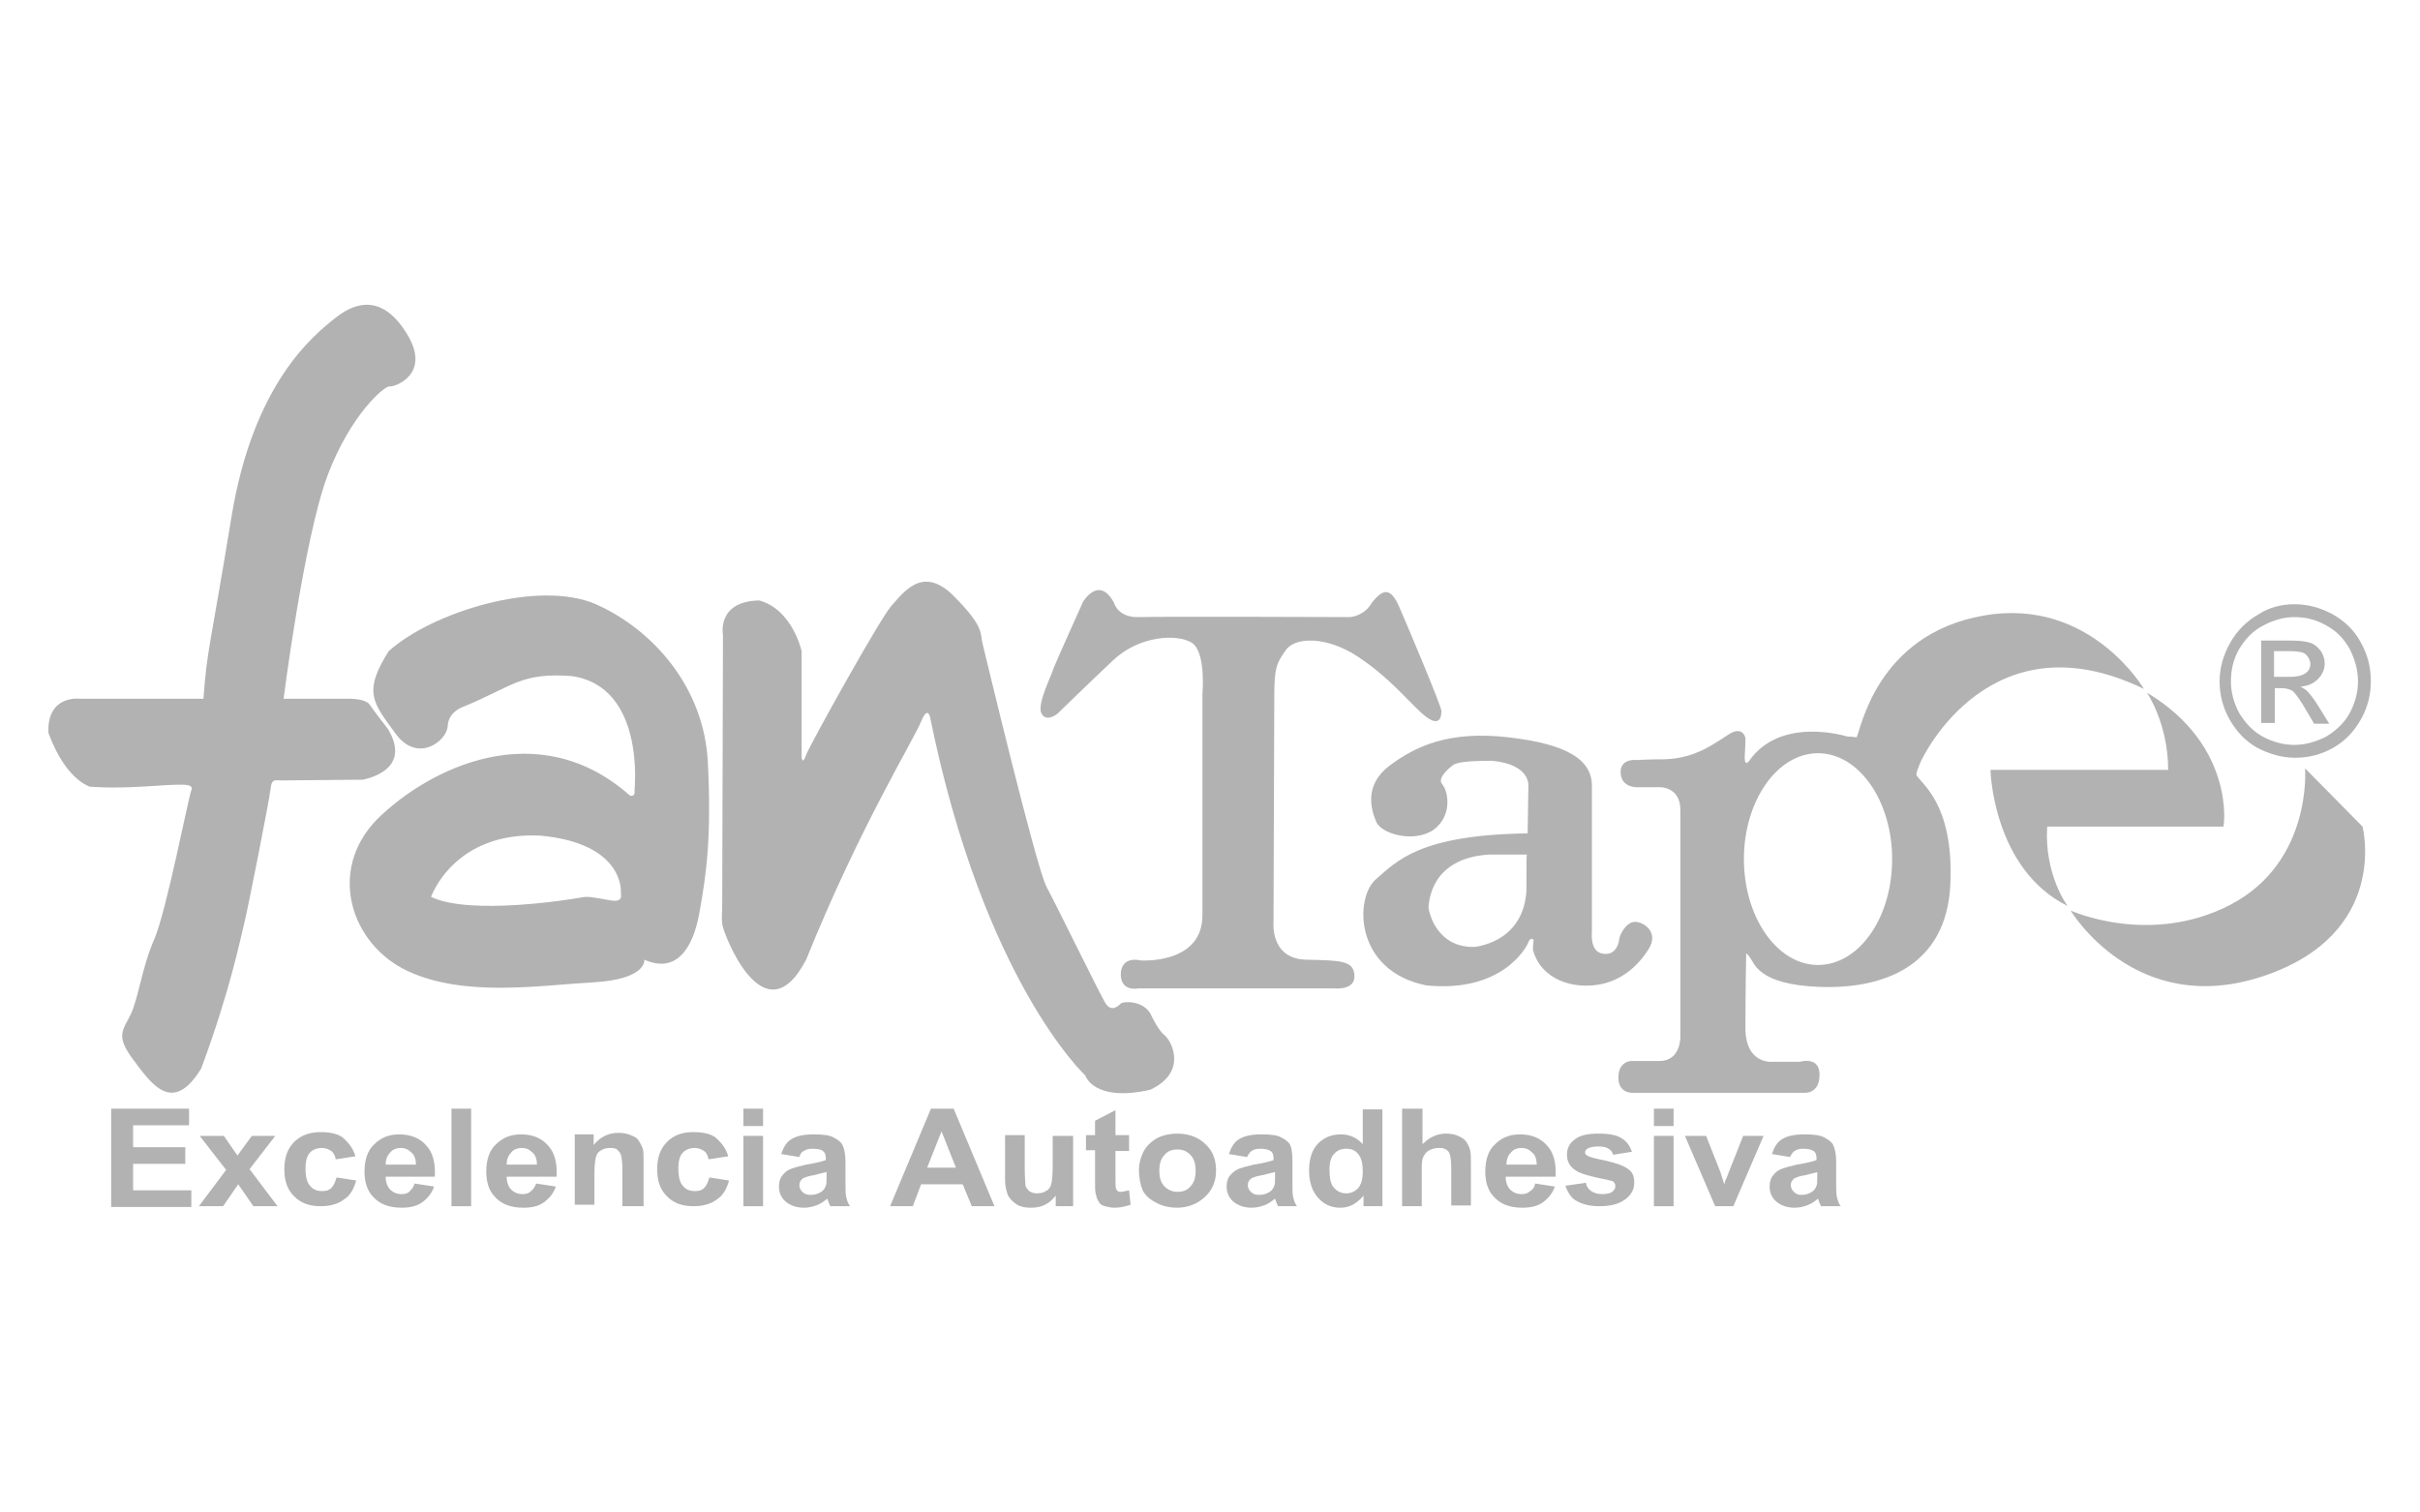 <?xml version="1.0" encoding="utf-8"?>
<!-- Generator: Adobe Illustrator 24.2.0, SVG Export Plug-In . SVG Version: 6.00 Build 0)  -->
<svg version="1.1" id="Capa_1" xmlns="http://www.w3.org/2000/svg" xmlns:xlink="http://www.w3.org/1999/xlink" x="0px" y="0px"
	 viewBox="0 0 320 200" style="enable-background:new 0 0 320 200;" xml:space="preserve">
<style type="text/css">
	.st0{fill:#B2B2B2;}
</style>
<g>
	<path class="st0" d="M273.8,120.4c0,0,8.5,14.3,25.4,8.7c16.9-5.6,13.2-19.8,13.2-19.8l-7.6-7.7c0,0,1,12.3-9.8,18
		C284.3,125.2,273.8,120.4,273.8,120.4z"/>
	<path class="st0" d="M300.7,89.5h2.1c1,0,1.7-0.2,2.1-0.5c0.4-0.3,0.6-0.7,0.6-1.2c0-0.3-0.1-0.6-0.3-0.9c-0.2-0.3-0.4-0.5-0.7-0.6
		c-0.3-0.1-0.9-0.2-1.8-0.2h-2V89.5z M299,95.7V84.7h3.7c1.3,0,2.2,0.1,2.8,0.3c0.6,0.2,1,0.6,1.4,1.1c0.3,0.5,0.5,1,0.5,1.6
		c0,0.8-0.3,1.5-0.9,2.1c-0.6,0.6-1.3,0.9-2.3,1c0.4,0.2,0.7,0.4,0.9,0.6c0.4,0.4,1,1.2,1.6,2.2l1.3,2.1H306l-1-1.7
		c-0.8-1.4-1.4-2.2-1.8-2.6c-0.3-0.2-0.8-0.4-1.4-0.4h-1v4.6H299z M303.4,81.6c-1.4,0-2.8,0.4-4.1,1.1c-1.4,0.7-2.4,1.8-3.2,3.1
		c-0.8,1.4-1.1,2.8-1.1,4.3c0,1.5,0.4,2.9,1.1,4.2c0.8,1.3,1.8,2.4,3.1,3.1c1.3,0.7,2.7,1.1,4.2,1.1c1.4,0,2.8-0.4,4.2-1.1
		c1.3-0.8,2.4-1.8,3.1-3.1c0.7-1.3,1.1-2.7,1.1-4.2c0-1.5-0.4-2.9-1.1-4.3c-0.8-1.4-1.8-2.4-3.1-3.1
		C306.2,81.9,304.8,81.6,303.4,81.6 M303.4,79.9c1.7,0,3.3,0.4,5,1.3c1.6,0.9,2.9,2.1,3.8,3.8c0.9,1.6,1.3,3.3,1.3,5.1
		c0,1.7-0.4,3.4-1.3,5c-0.9,1.6-2.1,2.9-3.7,3.8c-1.6,0.9-3.3,1.3-5,1.3c-1.8,0-3.4-0.5-5-1.3c-1.6-0.9-2.8-2.2-3.7-3.8
		c-0.9-1.6-1.3-3.3-1.3-5c0-1.8,0.5-3.5,1.4-5.1c0.9-1.6,2.2-2.9,3.8-3.8C300.1,80.3,301.7,79.9,303.4,79.9"/>
	<path class="st0" d="M37.5,92.4c0,0,2.7-21.2,5.8-29.5c3.1-8.2,7.6-11.9,8.2-11.8c0.7,0.1,5.5-1.6,2.4-6.8
		c-3.1-5.2-6.6-4.6-9.5-2.3c-2.9,2.3-10.9,8.6-13.8,26.4c-2.9,17.7-3.2,17.3-3.7,24H11.5h-0.9c0,0-4.4-0.6-4.2,4.5
		c2.5,6.8,5.9,7.1,5.3,7.1c0,0,2.5,0.3,7.4,0c4.9-0.3,6.6-0.5,6.2,0.5c-0.4,1-3.3,16-4.9,19.7c-1.6,3.6-2.1,7.8-3.1,9.9
		c-1,2.1-2.1,2.8,0.3,6c2.4,3.2,5.2,7.4,9,1.2c3.9-10.5,5.2-17.3,5.6-18.8c0.4-1.4,3.4-16.6,3.6-18.3c0.1-1.3,0.8-1,1.3-1
		c0,0,10.6-0.1,10.9-0.1c0.3-0.1,6.6-1.2,3.3-6.7c-1.8-2.3-2.4-3.2-2.4-3.2s-0.4-0.9-3.3-0.8C42.8,92.4,37.5,92.4,37.5,92.4z"/>
	<path class="st0" d="M93.6,100.8c-0.5-9.9-7.2-17.5-14.8-20.9c-7.6-3.3-21.6,1-27.4,6.2c-3.5,5.5-2,6.9,0.9,10.9c2.9,4,6.8,1,6.9-1
		c0.1-2,2.2-2.6,2.2-2.6c6.5-2.7,7.5-4.5,14.2-4c9.8,1.4,8.3,15.1,8.3,15.1s0.2,0.9-0.6,0.7c-12.2-10.8-26.6-3.6-33.4,3.1
		c-6.7,6.8-3.5,16.6,4,20.1c7.5,3.5,17.4,1.9,24.5,1.5c7.2-0.4,6.8-3,6.8-3c4,1.8,6.4-1.1,7.3-6.3C93.4,115.6,94.1,110.7,93.6,100.8
		z M80.4,119c-2.3-0.4-2.7-0.5-3.7-0.3c-1,0.2-14.5,2.4-19.7-0.1c0,0,3-8.7,14.5-8.1c10.6,1,10.6,6.9,10.6,7.3
		C82,118.2,82.7,119.5,80.4,119z"/>
	<path class="st0" d="M95.6,84c0,0-0.9-4.5,4.8-4.6c4.4,1.2,5.6,6.7,5.6,6.7v14c0,0,0.1,1.2,0.6-0.3c0.6-1.5,9.6-17.7,11.2-19.6
		c1.7-1.9,4.2-5.5,8.3-1.4c4.1,4.1,3.5,5,3.8,6.2c0.3,1.2,7.1,29.7,8.5,32.3c1.4,2.6,7,14.1,7.8,15.4c0.8,1.2,1.7,0.3,2,0
		c0.3-0.3,3.2-0.5,4.1,1.7c0,0,0.9,1.9,1.7,2.5c0.8,0.6,3.2,4.8-1.9,7.2c-7.5,1.7-8.6-1.9-8.6-1.9s-13.4-12.4-20.5-47.3
		c0,0-0.3-1.7-1.2,0.5c-0.9,2.3-8.2,14.1-15.2,31.5c-5.6,10.7-11-3.6-11.1-4.7c-0.1-1.1,0-1.3,0-2.9C95.5,117.7,95.6,84,95.6,84z"/>
	<path class="st0" d="M147.3,79.7c0,0,0.5,2,3.3,1.9c2.8-0.1,27.9,0,27.9,0s1.9-0.1,2.9-1.9c1.5-1.9,2.5-2,3.6,0.5
		c1.1,2.5,5.6,13.2,5.6,13.8c0,0.6-0.1,2.5-2.5,0.4c-2.3-2.1-4.5-4.9-8.6-7.6c-4.1-2.7-8.3-2.6-9.5-0.8c-1.2,1.7-1.5,2.3-1.5,6.1
		c0,3.7-0.1,29.8-0.1,29.8s-0.5,4.8,4.2,5c4.7,0.1,6.4,0.1,6.5,2.1c0.1,2-2.6,1.7-2.8,1.7c-0.2,0-25.8,0-25.8,0s-2.3,0.5-2.3-1.9
		c0.1-2.5,2.6-1.8,2.6-1.8s8.3,0.6,8.2-6.1V91.8c0,0,0.5-5.6-1.4-6.8c-1.9-1.2-6.9-1-10.4,2.3c-3.5,3.3-7.4,7.1-7.4,7.1
		s-1.5,1.2-2.1-0.1c-0.6-1.2,1.4-5.1,1.6-5.9c0.3-0.8,3.9-8.8,3.9-8.8S145.3,76,147.3,79.7z"/>
	<path class="st0" d="M216.2,121.9c-1.2,0-2.1,1.8-2.1,2.4c-0.1,0.6-0.5,2.1-2.2,1.8c-1.7-0.3-1.4-2.8-1.4-2.8s0-16,0-19.4
		c0-3.4-3.2-5.5-11-6.4c-7.8-0.9-12.2,1.1-15.7,3.7c-3.5,2.6-2.5,5.9-1.8,7.5c0.7,1.6,5,2.8,7.6,1c2.5-1.9,1.9-5.1,1.1-6
		c-0.8-0.9,1.4-2.5,1.4-2.5c0.5-0.4,1.9-0.6,5.2-0.6c5.3,0.5,4.8,3.5,4.8,3.5l-0.1,6.1c-14.4,0.2-17.3,3.7-20.1,6.1
		c-2.8,2.5-2.8,12.1,6.7,14c9.9,1,13.2-4.9,13.5-5.7c0.3-0.8,0.7-0.3,0.7-0.3s-0.1,0.6-0.1,1.3c0.9,3.4,4.3,5,7.9,4.7
		c3.7-0.3,6.1-2.7,7.4-4.8C219.4,123.3,217.4,121.9,216.2,121.9z M201.8,118.3c-0.1,0.5-0.3,5.7-6.6,6.9c-5.4,0.3-6.4-5-6.3-5.4
		c0.1-0.3,0.1-6.3,8-6.8h5C201.8,113.1,201.9,117.9,201.8,118.3z"/>
	<path class="st0" d="M262.3,81.4C248,83.9,246,96.8,245.5,97.5c-0.5-0.1-1.2-0.1-1.2-0.1s-8.8-2.8-13,3.2c0,0-0.6,0.9-0.6-0.5
		c0.1-1.4,0.1-2.5,0.1-2.5s-0.3-1.7-2.2-0.5c-1.9,1.2-4.4,3.2-8.5,3.3c-2.1,0-3.6,0.1-3.6,0.1s-2.3-0.3-2.2,1.7
		c0.1,2,2.2,1.9,2.2,1.9h3.1c0,0,2.6,0,2.6,3c0,3,0,29.8,0,29.8s0.2,3.4-2.8,3.4c-3,0-3.7,0-3.7,0s-1.7,0-1.7,2.2c0,2.2,2,2,2,2
		h22.6c0,0,2,0.2,2-2.4c0-2.5-2.6-1.7-2.6-1.7h-3.5c0,0-3.7,0.5-3.7-4.5s0.1-9.7,0.1-9.7s-0.1-0.4,0.5,0.4c0.6,0.8,1.1,3.6,9.2,3.9
		c8.1,0.3,16.8-2.5,17.3-13.6c0.5-11.1-4.3-13.5-4.5-14.5c0.1-0.5,0.1-0.5,0.5-1.5c0.4-1,9.4-19.6,29.6-9.8
		C283.6,91.3,276.5,78.9,262.3,81.4z M240.4,127.6c-5.4,0-9.8-6.3-9.8-14c0-7.7,4.4-14,9.8-14c5.4,0,9.8,6.3,9.8,14
		C250.2,121.4,245.8,127.6,240.4,127.6z"/>
	<path class="st0" d="M283.9,91.6c0,0,2.8,4.1,2.8,10.2h-23.5c0,0,0.3,13.1,10.2,18c0,0-3.1-4.1-2.7-10.5h23.3
		C294.1,109.3,295.6,98.6,283.9,91.6z"/>
	<g>
		<path class="st0" d="M14.7,159.5v-12.9H25v2.2h-7.4v2.9h6.9v2.2h-6.9v3.5h7.7v2.2H14.7z"/>
		<path class="st0" d="M26.3,159.5l3.6-4.8l-3.5-4.5h3.2l1.8,2.6l1.9-2.6h3.1l-3.4,4.4l3.7,4.9h-3.2l-2-2.9l-2,2.9H26.3z"/>
		<path class="st0" d="M47,152.9l-2.6,0.4c-0.1-0.5-0.3-0.9-0.6-1.1c-0.3-0.2-0.7-0.4-1.2-0.4c-0.7,0-1.2,0.2-1.6,0.6
			c-0.4,0.4-0.6,1.1-0.6,2.1c0,1.1,0.2,1.9,0.6,2.3c0.4,0.5,0.9,0.7,1.6,0.7c0.5,0,0.9-0.1,1.2-0.4c0.3-0.3,0.5-0.7,0.7-1.4l2.6,0.4
			c-0.3,1.1-0.8,2-1.6,2.5c-0.8,0.6-1.8,0.9-3.1,0.9c-1.5,0-2.6-0.4-3.5-1.3c-0.9-0.9-1.3-2-1.3-3.6c0-1.5,0.4-2.7,1.3-3.6
			c0.9-0.9,2.1-1.3,3.5-1.3c1.2,0,2.2,0.2,2.9,0.7C46.2,151.2,46.7,151.9,47,152.9z"/>
		<path class="st0" d="M54.8,156.5l2.6,0.4c-0.3,0.9-0.9,1.6-1.6,2.1c-0.7,0.5-1.6,0.7-2.7,0.7c-1.7,0-3-0.5-3.9-1.6
			c-0.7-0.8-1-1.9-1-3.2c0-1.5,0.4-2.8,1.3-3.6c0.9-0.9,2-1.3,3.3-1.3c1.5,0,2.7,0.5,3.5,1.4c0.9,0.9,1.3,2.3,1.2,4.2H51
			c0,0.7,0.2,1.3,0.6,1.7c0.4,0.4,0.9,0.6,1.5,0.6c0.4,0,0.8-0.1,1-0.3C54.4,157.3,54.7,157,54.8,156.5z M55,154
			c0-0.7-0.2-1.3-0.6-1.6c-0.4-0.4-0.8-0.6-1.4-0.6c-0.6,0-1.1,0.2-1.4,0.6c-0.4,0.4-0.6,0.9-0.6,1.6H55z"/>
		<path class="st0" d="M59.7,159.5v-12.9h2.6v12.9H59.7z"/>
		<path class="st0" d="M70.9,156.5l2.6,0.4c-0.3,0.9-0.9,1.6-1.6,2.1c-0.7,0.5-1.6,0.7-2.7,0.7c-1.7,0-3-0.5-3.9-1.6
			c-0.7-0.8-1-1.9-1-3.2c0-1.5,0.4-2.8,1.3-3.6c0.9-0.9,2-1.3,3.3-1.3c1.5,0,2.7,0.5,3.5,1.4c0.9,0.9,1.3,2.3,1.2,4.2H67
			c0,0.7,0.2,1.3,0.6,1.7c0.4,0.4,0.9,0.6,1.5,0.6c0.4,0,0.8-0.1,1-0.3C70.5,157.3,70.7,157,70.9,156.5z M71,154
			c0-0.7-0.2-1.3-0.6-1.6c-0.4-0.4-0.8-0.6-1.4-0.6c-0.6,0-1.1,0.2-1.4,0.6c-0.4,0.4-0.6,0.9-0.6,1.6H71z"/>
		<path class="st0" d="M84.9,159.5h-2.6v-4.8c0-1-0.1-1.7-0.2-2c-0.1-0.3-0.3-0.5-0.5-0.7c-0.3-0.2-0.6-0.2-0.9-0.2
			c-0.5,0-0.9,0.1-1.2,0.3c-0.4,0.2-0.6,0.5-0.7,0.9c-0.1,0.4-0.2,1.1-0.2,2.1v4.2h-2.6v-9.3h2.5v1.4c0.9-1.1,2-1.6,3.3-1.6
			c0.6,0,1.1,0.1,1.6,0.3c0.5,0.2,0.9,0.4,1.1,0.8c0.2,0.3,0.4,0.7,0.5,1c0.1,0.4,0.1,0.9,0.1,1.7V159.5z"/>
		<path class="st0" d="M96.3,152.9l-2.6,0.4c-0.1-0.5-0.3-0.9-0.6-1.1c-0.3-0.2-0.7-0.4-1.2-0.4c-0.7,0-1.2,0.2-1.6,0.6
			c-0.4,0.4-0.6,1.1-0.6,2.1c0,1.1,0.2,1.9,0.6,2.3c0.4,0.5,0.9,0.7,1.6,0.7c0.5,0,0.9-0.1,1.2-0.4c0.3-0.3,0.5-0.7,0.7-1.4l2.6,0.4
			c-0.3,1.1-0.8,2-1.6,2.5c-0.8,0.6-1.8,0.9-3.1,0.9c-1.5,0-2.6-0.4-3.5-1.3c-0.9-0.9-1.3-2-1.3-3.6c0-1.5,0.4-2.7,1.3-3.6
			c0.9-0.9,2-1.3,3.5-1.3c1.2,0,2.2,0.2,2.9,0.7C95.5,151.2,96,151.9,96.3,152.9z"/>
		<path class="st0" d="M98.3,148.9v-2.3h2.6v2.3H98.3z M98.3,159.5v-9.3h2.6v9.3H98.3z"/>
		<path class="st0" d="M105.7,153l-2.4-0.4c0.3-0.9,0.7-1.6,1.4-2c0.7-0.4,1.6-0.6,2.9-0.6c1.2,0,2.1,0.1,2.6,0.4
			c0.6,0.3,1,0.6,1.2,1c0.2,0.4,0.4,1.1,0.4,2.2l0,2.9c0,0.8,0,1.4,0.1,1.8c0.1,0.4,0.2,0.8,0.5,1.2h-2.6c-0.1-0.2-0.2-0.4-0.3-0.7
			c0-0.1-0.1-0.2-0.1-0.3c-0.5,0.4-0.9,0.7-1.5,0.9c-0.5,0.2-1.1,0.3-1.6,0.3c-1,0-1.8-0.3-2.4-0.8c-0.6-0.5-0.9-1.2-0.9-2
			c0-0.5,0.1-1,0.4-1.4c0.3-0.4,0.6-0.7,1.1-0.9c0.5-0.2,1.2-0.4,2.1-0.6c1.2-0.2,2.1-0.4,2.6-0.6v-0.2c0-0.5-0.1-0.8-0.4-1
			c-0.2-0.2-0.7-0.3-1.4-0.3c-0.5,0-0.8,0.1-1.1,0.3C106,152.3,105.8,152.6,105.7,153z M109.2,155c-0.3,0.1-0.9,0.2-1.6,0.4
			c-0.7,0.1-1.2,0.3-1.4,0.4c-0.3,0.2-0.5,0.5-0.5,0.9c0,0.3,0.1,0.6,0.4,0.9c0.3,0.3,0.6,0.4,1.1,0.4c0.5,0,0.9-0.1,1.4-0.4
			c0.3-0.2,0.5-0.5,0.6-0.8c0.1-0.2,0.1-0.6,0.1-1.2V155z"/>
		<path class="st0" d="M131.5,159.5h-3l-1.2-2.9h-5.5l-1.1,2.9h-3l5.4-12.9h3L131.5,159.5z M126.4,154.4l-1.9-4.8l-1.9,4.8H126.4z"
			/>
		<path class="st0" d="M139.6,159.5v-1.4c-0.4,0.5-0.8,0.9-1.4,1.2c-0.6,0.3-1.2,0.4-1.9,0.4c-0.7,0-1.3-0.1-1.8-0.4
			c-0.5-0.3-0.9-0.7-1.2-1.2c-0.2-0.5-0.4-1.2-0.4-2.1v-5.9h2.6v4.3c0,1.3,0.1,2.1,0.1,2.4c0.1,0.3,0.3,0.5,0.5,0.7
			c0.3,0.2,0.6,0.3,1,0.3c0.5,0,0.9-0.1,1.2-0.3c0.4-0.2,0.6-0.5,0.7-0.9c0.1-0.3,0.2-1.2,0.2-2.5v-3.9h2.7v9.3H139.6z"/>
		<path class="st0" d="M149.3,150.2v2h-1.8v3.7c0,0.8,0,1.2,0.1,1.3c0,0.1,0.1,0.2,0.2,0.3c0.1,0.1,0.3,0.1,0.4,0.1
			c0.2,0,0.6-0.1,1.1-0.2l0.2,1.9c-0.6,0.2-1.3,0.4-2.1,0.4c-0.5,0-0.9-0.1-1.3-0.2c-0.4-0.1-0.7-0.3-0.8-0.6
			c-0.2-0.2-0.3-0.6-0.4-1c-0.1-0.3-0.1-0.9-0.1-1.7v-4.1h-1.2v-2h1.2v-1.9l2.7-1.4v3.3H149.3z"/>
		<path class="st0" d="M150.6,154.7c0-0.8,0.2-1.6,0.6-2.4c0.4-0.8,1.1-1.4,1.8-1.8c0.8-0.4,1.7-0.6,2.7-0.6c1.5,0,2.8,0.5,3.7,1.4
			c1,0.9,1.4,2.1,1.4,3.5c0,1.4-0.5,2.6-1.5,3.5c-1,0.9-2.2,1.4-3.7,1.4c-0.9,0-1.8-0.2-2.6-0.6c-0.8-0.4-1.5-0.9-1.9-1.7
			C150.8,156.7,150.6,155.7,150.6,154.7z M153.3,154.8c0,0.9,0.2,1.6,0.7,2.1c0.5,0.5,1.1,0.7,1.7,0.7c0.7,0,1.3-0.2,1.7-0.7
			c0.5-0.5,0.7-1.2,0.7-2.1c0-0.9-0.2-1.6-0.7-2.1c-0.5-0.5-1-0.7-1.7-0.7c-0.7,0-1.3,0.2-1.7,0.7
			C153.5,153.2,153.3,153.9,153.3,154.8z"/>
		<path class="st0" d="M164.9,153l-2.4-0.4c0.3-0.9,0.7-1.6,1.4-2c0.7-0.4,1.6-0.6,2.9-0.6c1.2,0,2.1,0.1,2.6,0.4
			c0.6,0.3,1,0.6,1.2,1c0.2,0.4,0.3,1.1,0.3,2.2l0,2.9c0,0.8,0,1.4,0.1,1.8c0.1,0.4,0.2,0.8,0.5,1.2H169c-0.1-0.2-0.2-0.4-0.3-0.7
			c0-0.1-0.1-0.2-0.1-0.3c-0.5,0.4-0.9,0.7-1.5,0.9c-0.5,0.2-1.1,0.3-1.6,0.3c-1,0-1.8-0.3-2.4-0.8c-0.6-0.5-0.9-1.2-0.9-2
			c0-0.5,0.1-1,0.4-1.4c0.3-0.4,0.7-0.7,1.1-0.9c0.5-0.2,1.2-0.4,2.1-0.6c1.2-0.2,2.1-0.4,2.6-0.6v-0.2c0-0.5-0.1-0.8-0.4-1
			c-0.3-0.2-0.7-0.3-1.4-0.3c-0.5,0-0.8,0.1-1.1,0.3C165.3,152.3,165.1,152.6,164.9,153z M168.5,155c-0.3,0.1-0.9,0.2-1.6,0.4
			c-0.7,0.1-1.2,0.3-1.4,0.4c-0.3,0.2-0.5,0.5-0.5,0.9c0,0.3,0.1,0.6,0.4,0.9c0.3,0.3,0.6,0.4,1.1,0.4c0.5,0,0.9-0.1,1.4-0.4
			c0.3-0.2,0.5-0.5,0.6-0.8c0.1-0.2,0.1-0.6,0.1-1.2V155z"/>
		<path class="st0" d="M182.8,159.5h-2.5v-1.4c-0.4,0.5-0.9,0.9-1.4,1.2c-0.6,0.3-1.1,0.4-1.7,0.4c-1.1,0-2.1-0.4-2.9-1.3
			c-0.8-0.9-1.2-2.1-1.2-3.6c0-1.6,0.4-2.8,1.2-3.6c0.8-0.8,1.8-1.2,3-1.2c1.1,0,2.1,0.4,2.9,1.3v-4.6h2.6V159.5z M175.8,154.6
			c0,1,0.1,1.7,0.4,2.2c0.4,0.6,1,1,1.8,1c0.6,0,1.1-0.2,1.6-0.7c0.4-0.5,0.6-1.2,0.6-2.2c0-1.1-0.2-1.8-0.6-2.3
			c-0.4-0.5-0.9-0.7-1.6-0.7c-0.6,0-1.2,0.2-1.6,0.7C176,153,175.8,153.7,175.8,154.6z"/>
		<path class="st0" d="M188.1,146.6v4.7c0.9-0.9,1.9-1.4,3.1-1.4c0.6,0,1.2,0.1,1.6,0.3c0.5,0.2,0.9,0.5,1.1,0.8
			c0.2,0.3,0.4,0.7,0.5,1.1c0.1,0.4,0.1,1,0.1,1.8v5.5h-2.6v-4.9c0-1-0.1-1.6-0.2-1.9c-0.1-0.3-0.3-0.5-0.5-0.6
			c-0.3-0.2-0.6-0.2-1-0.2c-0.4,0-0.8,0.1-1.2,0.3c-0.4,0.2-0.6,0.5-0.8,0.9c-0.2,0.4-0.2,1-0.2,1.8v4.7h-2.6v-12.9H188.1z"/>
		<path class="st0" d="M203,156.5l2.6,0.4c-0.3,0.9-0.9,1.6-1.6,2.1c-0.7,0.5-1.6,0.7-2.7,0.7c-1.7,0-3-0.5-3.9-1.6
			c-0.7-0.8-1-1.9-1-3.2c0-1.5,0.4-2.8,1.3-3.6c0.9-0.9,2-1.3,3.3-1.3c1.5,0,2.7,0.5,3.5,1.4c0.9,0.9,1.3,2.3,1.2,4.2h-6.6
			c0,0.7,0.2,1.3,0.6,1.7c0.4,0.4,0.9,0.6,1.5,0.6c0.4,0,0.8-0.1,1-0.3C202.7,157.3,202.9,157,203,156.5z M203.2,154
			c0-0.7-0.2-1.3-0.6-1.6c-0.4-0.4-0.8-0.6-1.4-0.6c-0.6,0-1.1,0.2-1.4,0.6c-0.4,0.4-0.6,0.9-0.6,1.6H203.2z"/>
		<path class="st0" d="M207,156.8l2.7-0.4c0.1,0.5,0.3,0.8,0.7,1.1c0.3,0.2,0.8,0.4,1.4,0.4c0.7,0,1.2-0.1,1.5-0.4
			c0.2-0.2,0.3-0.4,0.3-0.7c0-0.2-0.1-0.3-0.2-0.5c-0.1-0.1-0.4-0.2-0.9-0.3c-2.1-0.4-3.5-0.8-4.1-1.2c-0.8-0.5-1.2-1.2-1.2-2.1
			c0-0.8,0.3-1.5,1-2c0.7-0.6,1.8-0.8,3.2-0.8c1.4,0,2.4,0.2,3,0.6c0.7,0.4,1.1,1,1.4,1.8l-2.5,0.4c-0.1-0.4-0.3-0.6-0.6-0.8
			c-0.3-0.2-0.7-0.3-1.3-0.3c-0.7,0-1.2,0.1-1.5,0.3c-0.2,0.1-0.3,0.3-0.3,0.5c0,0.2,0.1,0.3,0.3,0.4c0.2,0.2,1.1,0.4,2.5,0.7
			c1.4,0.3,2.4,0.7,2.9,1.1c0.6,0.4,0.8,1,0.8,1.8c0,0.9-0.4,1.6-1.2,2.2c-0.8,0.6-1.9,0.9-3.4,0.9c-1.4,0-2.4-0.3-3.2-0.8
			C207.8,158.4,207.3,157.7,207,156.8z"/>
		<path class="st0" d="M218.7,148.9v-2.3h2.6v2.3H218.7z M218.7,159.5v-9.3h2.6v9.3H218.7z"/>
		<path class="st0" d="M226.8,159.5l-4-9.3h2.8l1.9,4.8l0.5,1.6c0.1-0.4,0.2-0.7,0.3-0.8c0.1-0.3,0.2-0.5,0.3-0.8l1.9-4.8h2.7
			l-4,9.3H226.8z"/>
		<path class="st0" d="M236.7,153l-2.4-0.4c0.3-0.9,0.7-1.6,1.4-2c0.7-0.4,1.6-0.6,2.9-0.6c1.2,0,2.1,0.1,2.6,0.4
			c0.6,0.3,1,0.6,1.2,1c0.2,0.4,0.4,1.1,0.4,2.2l0,2.9c0,0.8,0,1.4,0.1,1.8c0.1,0.4,0.2,0.8,0.5,1.2h-2.6c-0.1-0.2-0.2-0.4-0.3-0.7
			c0-0.1-0.1-0.2-0.1-0.3c-0.5,0.4-0.9,0.7-1.5,0.9c-0.5,0.2-1.1,0.3-1.6,0.3c-1,0-1.8-0.3-2.4-0.8c-0.6-0.5-0.9-1.2-0.9-2
			c0-0.5,0.1-1,0.4-1.4c0.3-0.4,0.6-0.7,1.1-0.9c0.5-0.2,1.2-0.4,2.1-0.6c1.2-0.2,2.1-0.4,2.6-0.6v-0.2c0-0.5-0.1-0.8-0.4-1
			c-0.3-0.2-0.7-0.3-1.4-0.3c-0.5,0-0.8,0.1-1.1,0.3C237.1,152.3,236.9,152.6,236.7,153z M240.3,155c-0.3,0.1-0.9,0.2-1.6,0.4
			c-0.7,0.1-1.2,0.3-1.4,0.4c-0.3,0.2-0.5,0.5-0.5,0.9c0,0.3,0.1,0.6,0.4,0.9c0.3,0.3,0.6,0.4,1,0.4c0.5,0,0.9-0.1,1.4-0.4
			c0.3-0.2,0.5-0.5,0.6-0.8c0.1-0.2,0.1-0.6,0.1-1.2V155z"/>
	</g>
</g>
</svg>
